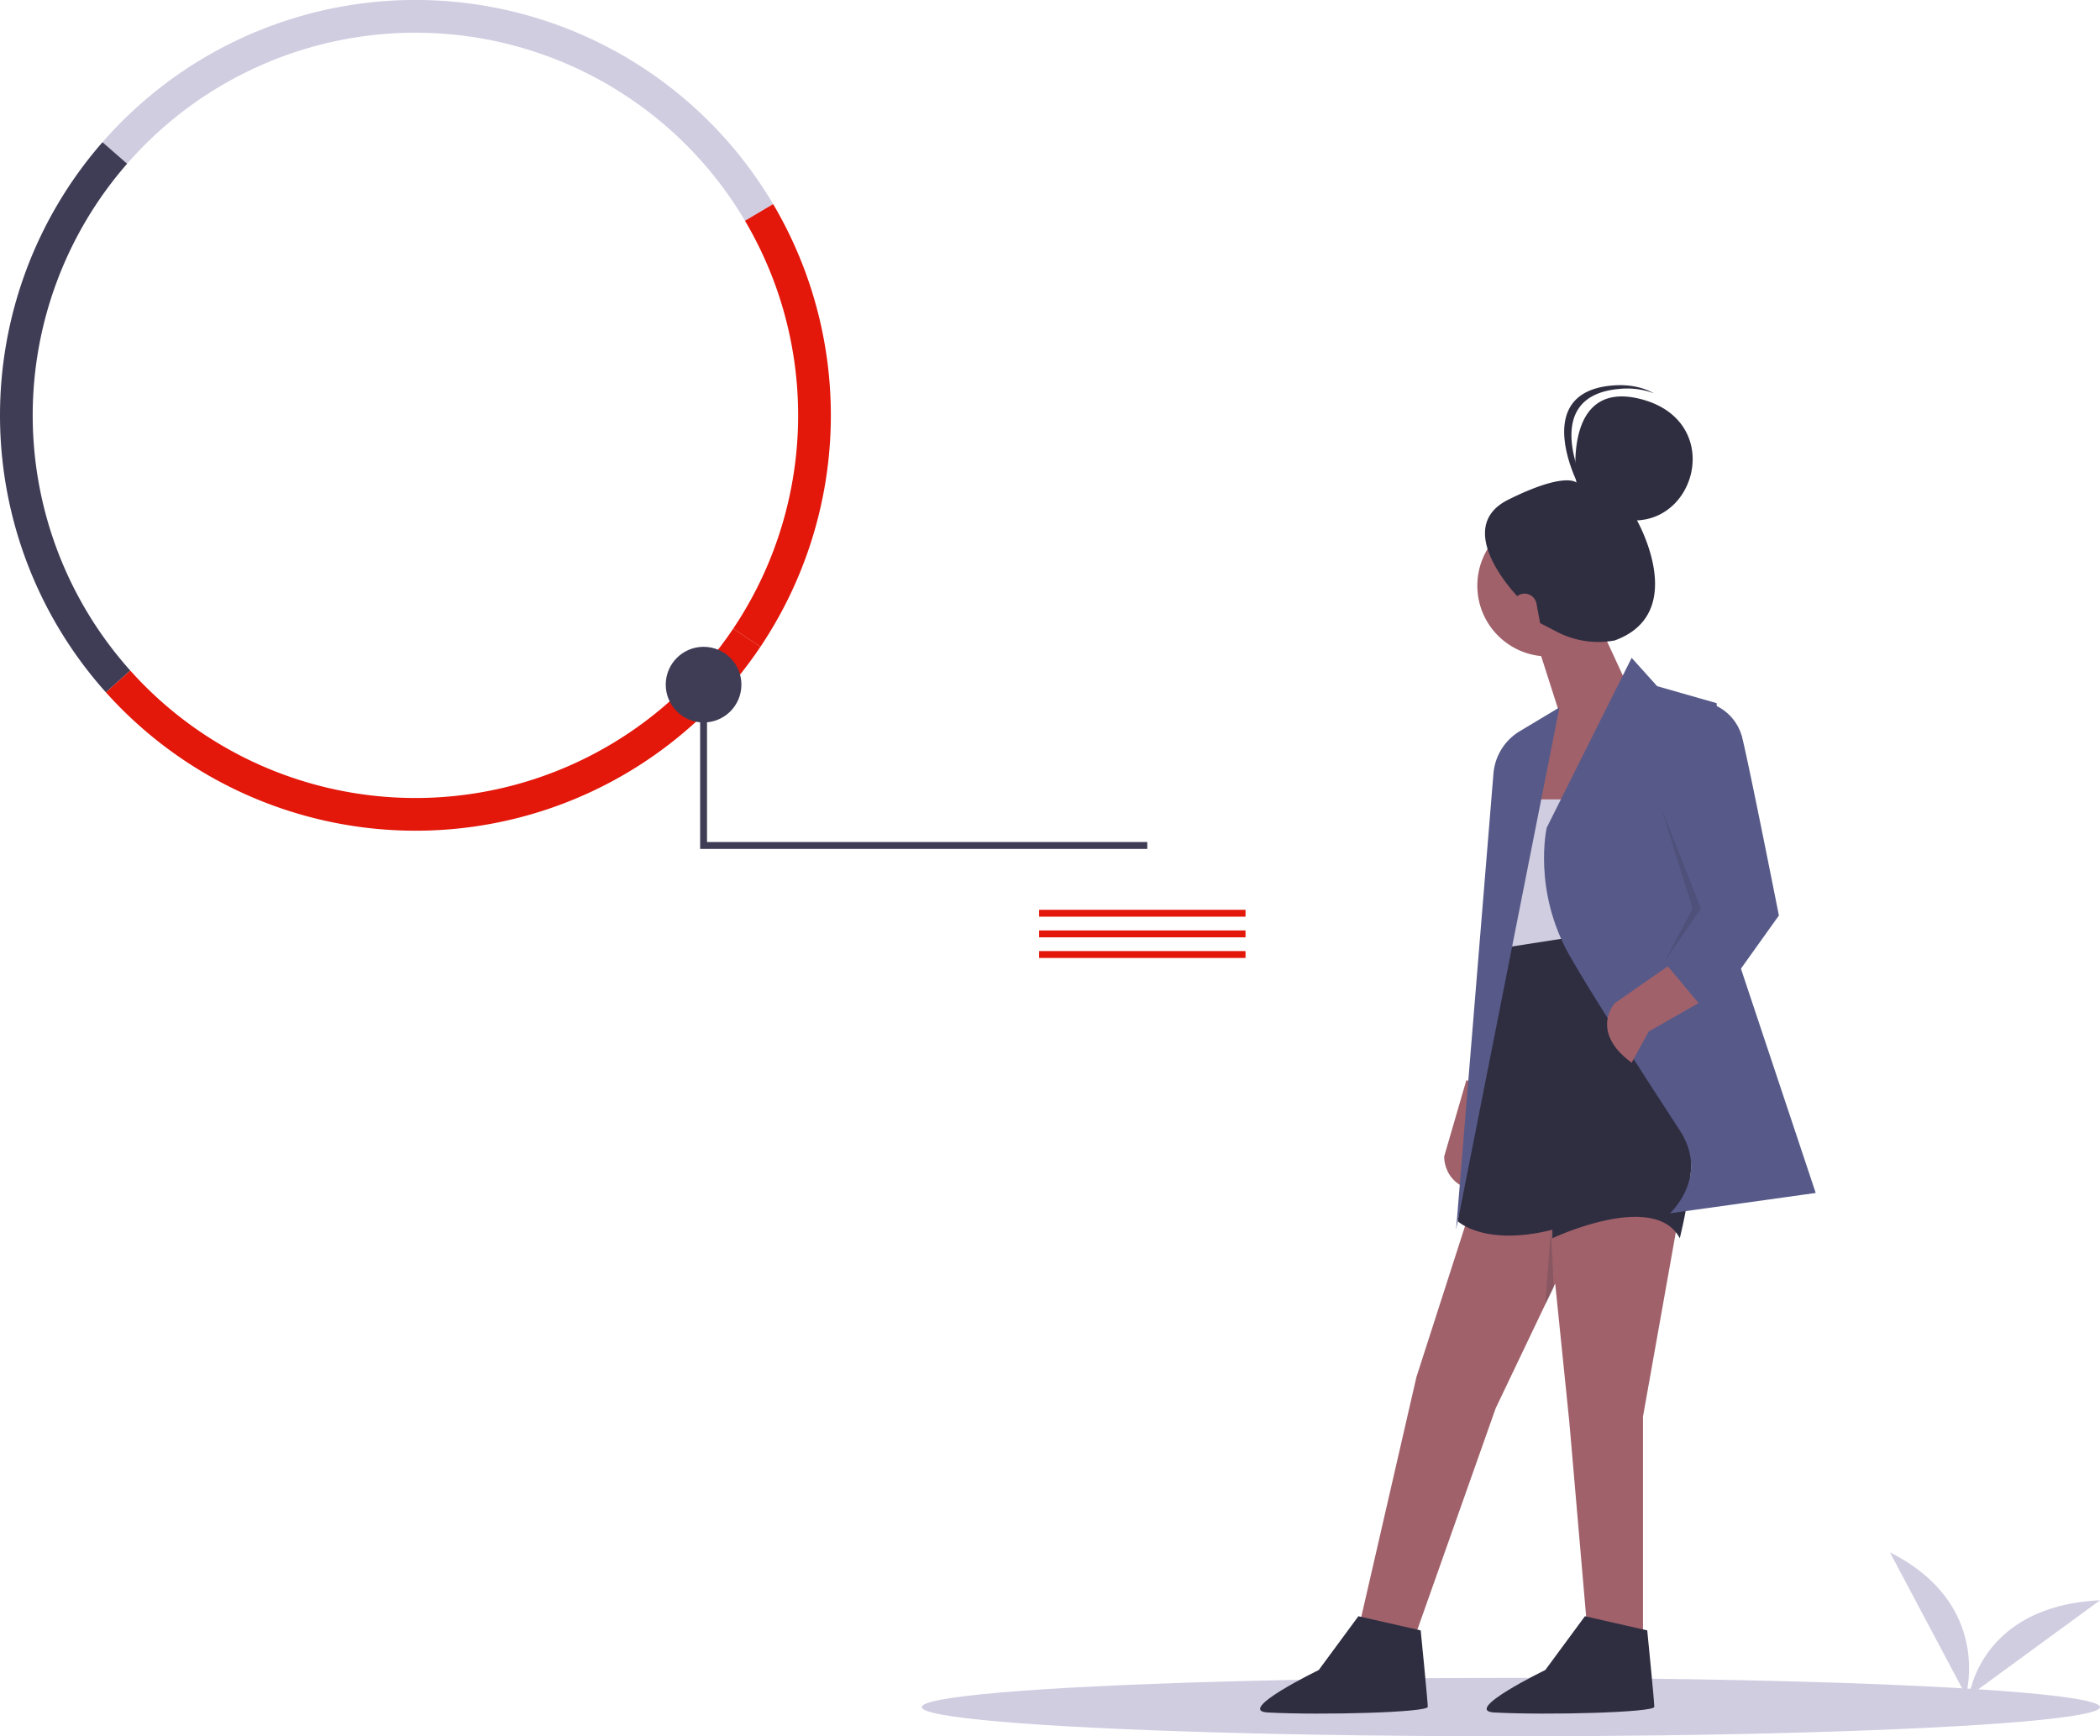 <svg xmlns="http://www.w3.org/2000/svg" id="abc204e0-0cf0-4263-912e-9567c41f6205" width="790.443" height="653.661" data-name="Layer 1" viewBox="0 0 790.443 653.661"><title>instant_information</title><ellipse cx="568.694" cy="642.656" fill="#d0cde1" rx="221.749" ry="11.005"/><path fill="#d0cde1" d="M485.194,206.278a144.062,144.062,0,0,0-232.56-21.483L243.363,176.693A156.35,156.35,0,0,1,495.789,200.006Z" transform="translate(-204.778 -123.169)"/><path fill="#e3170a" d="M490.996,366.669l-10.218-6.87a144.133,144.133,0,0,0,4.416-153.521l10.595-6.272a156.447,156.447,0,0,1-4.793,166.663Z" transform="translate(-204.778 -123.169)"/><path fill="#3f3d56" d="M244.646,383.822A156.341,156.341,0,0,1,243.363,176.693l9.271,8.102a144.03,144.03,0,0,0,1.182,190.813Z" transform="translate(-204.778 -123.169)"/><path fill="#e3170a" d="M361.144,435.9a156.605,156.605,0,0,1-116.498-52.078l9.17-8.215a144.057,144.057,0,0,0,226.962-15.809l10.218,6.87A156.262,156.262,0,0,1,361.144,435.9Z" transform="translate(-204.778 -123.169)"/><polygon fill="#3f3d56" points="431.844 319.583 263.532 319.583 263.532 245.784 266.122 245.784 266.122 316.993 431.844 316.993 431.844 319.583"/><circle cx="264.827" cy="257.742" r="14.242" fill="#3f3d56"/><rect width="77.683" height="2.589" x="391.132" y="342.509" fill="#e3170a"/><rect width="77.683" height="2.589" x="391.132" y="350.278" fill="#e3170a"/><rect width="77.683" height="2.589" x="391.132" y="358.046" fill="#e3170a"/><path fill="#a0616a" d="M756.713,529.835,748.375,558.511s-.756,14.32,19.048,13.382l-2.4-13.138,9.361-24.02Z" transform="translate(-204.778 -123.169)"/><polygon fill="#a0616a" points="577.917 240.193 586.444 266.839 573.653 290.288 573.653 316.935 590.707 316.935 614.156 261.51 601.366 233.797 577.917 240.193"/><polygon fill="#d0cde1" points="593.905 300.947 570.456 300.947 568.324 331.857 565.126 368.096 603.498 358.504 593.905 300.947"/><polygon fill="#a0616a" points="553.402 455.497 533.151 518.383 511.833 611.113 532.085 617.509 562.995 530.108 585.378 483.21 590.707 535.437 598.168 621.772 618.42 624.97 618.42 533.305 632.276 455.497 553.402 455.497"/><path fill="#2f2e41" d="M824.797,736.947l-23.449-5.329-14.922,20.251s-31.598,15.335-19.186,15.988c20.251,1.066,60.221,0,60.221-2.132S824.797,736.947,824.797,736.947Z" transform="translate(-204.778 -123.169)"/><path fill="#2f2e41" d="M739.528,736.947l-23.449-5.329L701.157,751.87s-31.598,15.335-19.186,15.988c20.251,1.066,60.221,0,60.221-2.132S739.528,736.947,739.528,736.947Z" transform="translate(-204.778 -123.169)"/><path fill="#2f2e41" d="M814.671,473.146l-47.964,7.461L753.508,582.93s10.002,9.593,35.583,3.198v3.198s38.371-18.12,47.964,0l.657-2.846a153.47,153.47,0,0,0-6.365-90.663C826.163,482.639,820.267,472.347,814.671,473.146Z" transform="translate(-204.778 -123.169)"/><circle cx="582.713" cy="220.474" r="26.647" fill="#a0616a"/><path fill="#575a89" d="M818.935,370.823l-31.976,63.952s-5.329,23.449,8.527,47.964c7.84,13.87,26.683,43.157,41.569,65.976,11.425,17.513-3.716,31.217-3.716,31.217l54.877-7.661L855.174,473.146l-4.263-85.269-22.383-6.395Z" transform="translate(-204.778 -123.169)"/><path fill="#a0616a" d="M837.054,483.805l-24.515,17.054s-9.593,10.659,6.395,22.383l6.395-11.725L847.713,498.727Z" transform="translate(-204.778 -123.169)"/><path fill="#575a89" d="M752.851,586.128l38.904-196.652-14.918,8.951a20.586,20.586,0,0,0-9.926,15.973Z" transform="translate(-204.778 -123.169)"/><polygon fill="#2f2e41" points="583.779 462.425 584.845 484.809 581.647 491.204 583.779 462.425" opacity=".2"/><path fill="#575a89" d="M837.054,388.943h13.856a18.189,18.189,0,0,1,9.593,11.725c2.132,8.527,9.593,45.832,9.593,45.832l4.263,21.317L847.713,505.122l-15.988-19.186,13.856-20.251-20.251-50.096S822.132,394.272,837.054,388.943Z" transform="translate(-204.778 -123.169)"/><polygon fill="#2f2e41" points="625.077 303.614 640.27 341.983 626.414 362.234 637.072 341.983 625.077 303.614" opacity=".2"/><ellipse cx="593.905" cy="225.803" fill="#a0616a" rx="2.665" ry="4.263"/><path fill="#2f2e41" d="M812.546,364.276h0a33.672,33.672,0,0,1-21.62-3.199l-6.453-3.338-1.365-7.347a4.562,4.562,0,0,0-7.236-2.806h0s-24.897-25.592-3.385-36.302,25.662-6.445,25.662-6.445-5.611-39.246,24.387-31.388,21.722,44.647-1.599,45.621C820.937,319.072,840.85,353.983,812.546,364.276Z" transform="translate(-204.778 -123.169)"/><path fill="#2f2e41" d="M801.838,307.415S783.208,272.42,814.089,269.602a28.792,28.792,0,0,1,13.245,1.644c-4.177-2.318-9.492-3.515-15.975-2.923C780.478,271.141,799.108,306.136,799.108,306.136Z" transform="translate(-204.778 -123.169)"/><path fill="#d0cde1" d="M944.735,761.431s10.199-34.317-28.588-53.855Z" transform="translate(-204.778 -123.169)"/><path fill="#d0cde1" d="M946.006,761.615s4.043-33.869,49.216-35.992Z" transform="translate(-204.778 -123.169)"/></svg>
